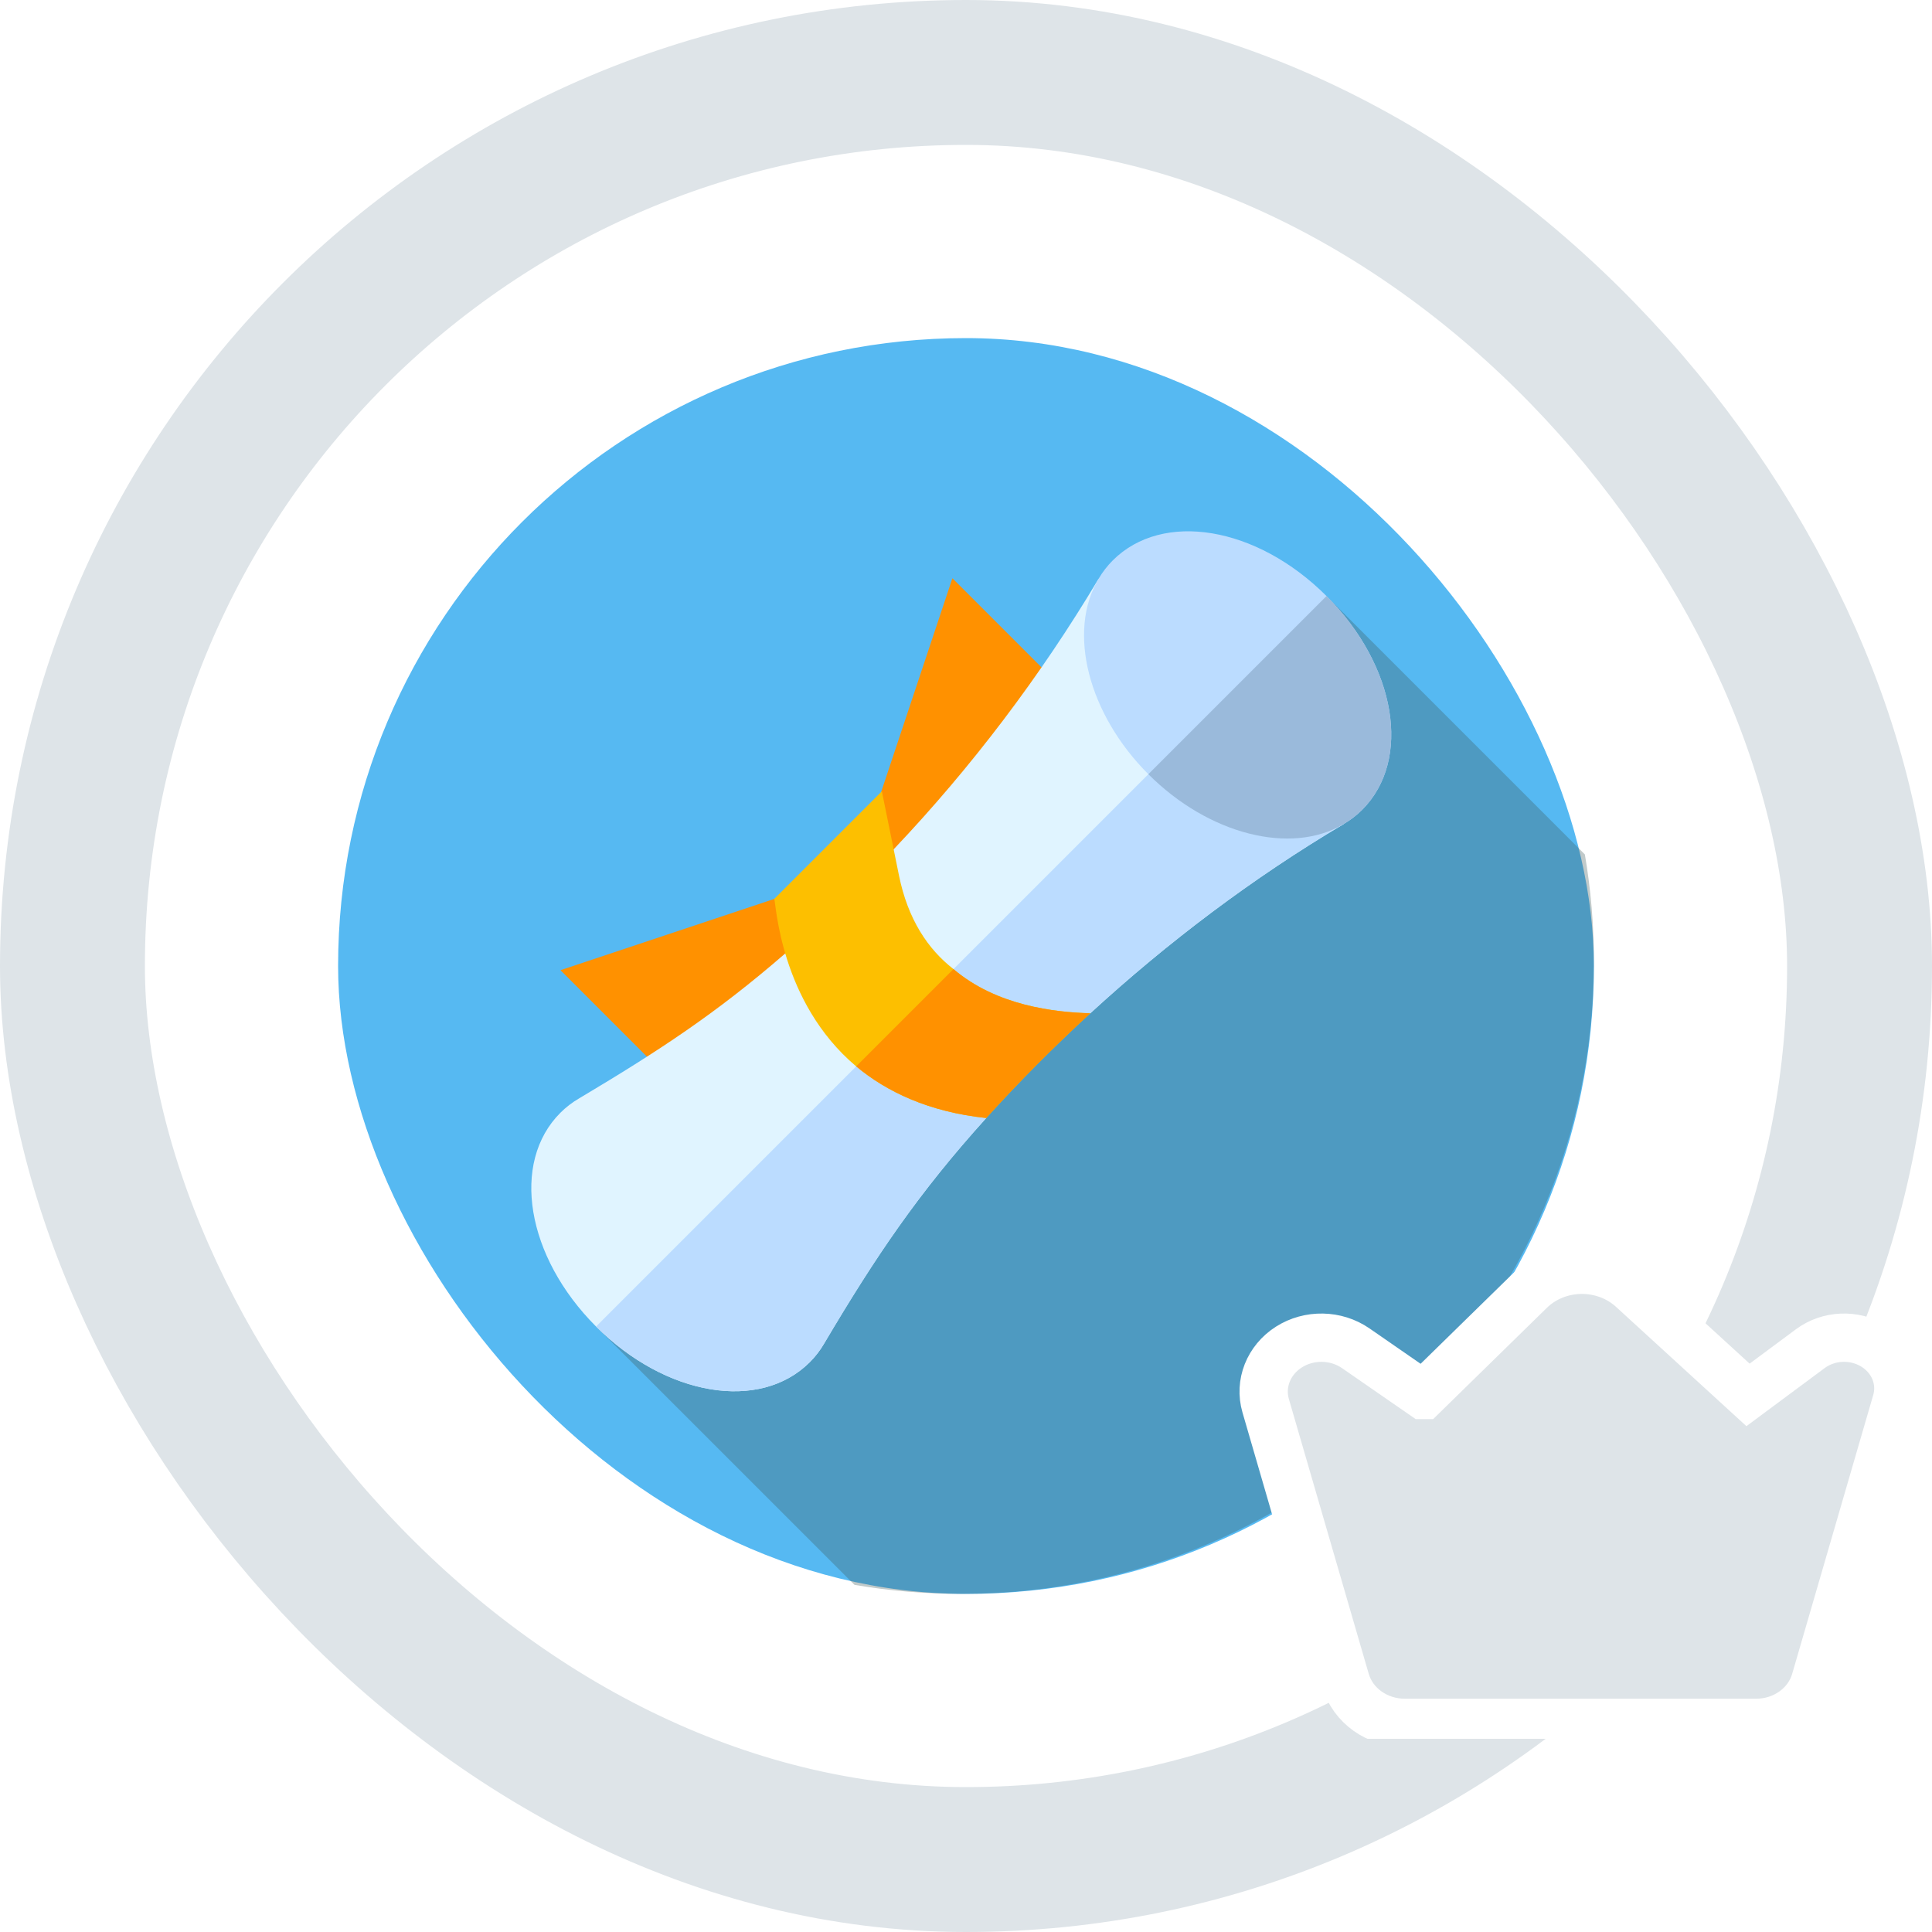 <svg width="80" height="80" viewBox="0 0 80 80" fill="none" xmlns="http://www.w3.org/2000/svg">
<rect width="80" height="80" fill="white"/>
<rect x="3" y="3" width="74" height="74" rx="37" stroke="#DEE4E8" stroke-width="6"/>
<rect x="14" y="14" width="52" height="52" rx="26" fill="#56B9F2"/>
<path opacity="0.32" d="M66 39.805C66 38.296 65.871 36.819 65.626 35.38L54.929 24.683L24.684 54.928L35.383 65.626C36.82 65.871 38.297 66 39.804 66C54.272 66 66 54.272 66 39.805Z" fill="#3E5959"/>
<path d="M45.338 29.845L36.486 38.697V32.796L39.437 23.944L45.338 29.845Z" fill="#FF9100"/>
<path d="M36.486 38.697L29.109 46.074L23.208 40.173L32.06 37.222L36.486 38.697Z" fill="#FF9100"/>
<path d="M45.486 23.973L55.636 34.124C51.859 36.366 48.363 39.007 45.146 41.958L40.971 43.182L40.838 46.295C38.035 49.394 36.263 52.022 34.124 55.636C33.962 55.916 33.755 56.182 33.534 56.403C31.468 58.469 27.573 57.82 24.681 54.928C21.79 52.036 21.14 48.141 23.206 46.076C23.427 45.854 23.693 45.648 23.973 45.486C27.263 43.523 29.625 41.987 32.517 39.479C33.845 38.328 35.143 37.148 36.353 35.88C36.574 35.658 36.796 35.407 37.002 35.171C40.233 31.763 43.081 28.001 45.486 23.973Z" fill="#E0F4FF"/>
<path d="M50.561 29.049L55.636 34.124C51.859 36.366 48.363 39.007 45.147 41.958L40.971 43.182L40.838 46.295C38.035 49.394 36.263 52.022 34.124 55.636C33.962 55.916 33.755 56.182 33.534 56.403C31.468 58.469 27.573 57.82 24.682 54.928L50.561 29.049Z" fill="#BBDCFF"/>
<path d="M46.076 23.206C45.854 23.427 45.648 23.693 45.486 23.973C44.187 26.157 45.058 29.565 47.551 32.058C50.044 34.552 53.453 35.422 55.636 34.124C55.916 33.961 56.182 33.755 56.403 33.534C58.469 31.468 57.82 27.573 54.928 24.681C52.036 21.79 48.141 21.14 46.076 23.206Z" fill="#BBDCFF"/>
<path d="M54.928 24.681C57.82 27.573 58.469 31.468 56.403 33.534C56.182 33.755 55.916 33.961 55.636 34.124C53.453 35.422 50.044 34.552 47.551 32.058L54.928 24.681Z" fill="#9ABADB"/>
<path d="M39.481 40.128C41.266 41.648 43.656 41.914 45.146 41.958C43.641 43.345 42.21 44.776 40.838 46.295C38.463 46.045 36.707 45.204 35.453 44.156C32.281 41.486 32.133 37.355 32.06 37.222L36.516 32.766C36.589 33.135 37.179 36.027 37.224 36.248C37.592 38.063 38.419 39.302 39.481 40.128Z" fill="#FDBF00"/>
<path d="M45.147 41.958C43.642 43.345 42.211 44.776 40.838 46.295C38.463 46.045 36.707 45.204 35.453 44.156L39.481 40.128C41.266 41.648 43.656 41.913 45.147 41.958Z" fill="#FF9100"/>
<g clip-path="url(#clip0)">
<path d="M58.935 57.763L63.354 53.439C63.903 52.901 64.66 52.592 65.455 52.579C66.25 52.567 67.018 52.852 67.586 53.372L72.382 57.76L74.959 55.847C75.719 55.282 76.782 55.237 77.594 55.736C78.406 56.234 78.782 57.163 78.528 58.039L75.17 69.591C74.87 70.623 73.866 71.34 72.721 71.34H58.167C57.021 71.34 56.017 70.623 55.717 69.591L52.409 58.208C52.142 57.29 52.528 56.315 53.369 55.779C54.21 55.243 55.322 55.264 56.14 55.83L58.934 57.763H58.935Z" fill="#DEE4E8" stroke="white" stroke-width="2"/>
</g>
<defs>
<clipPath id="clip0">
<rect width="29" height="22" fill="white" transform="translate(51 50)"/>
</clipPath>
</defs>
</svg>
